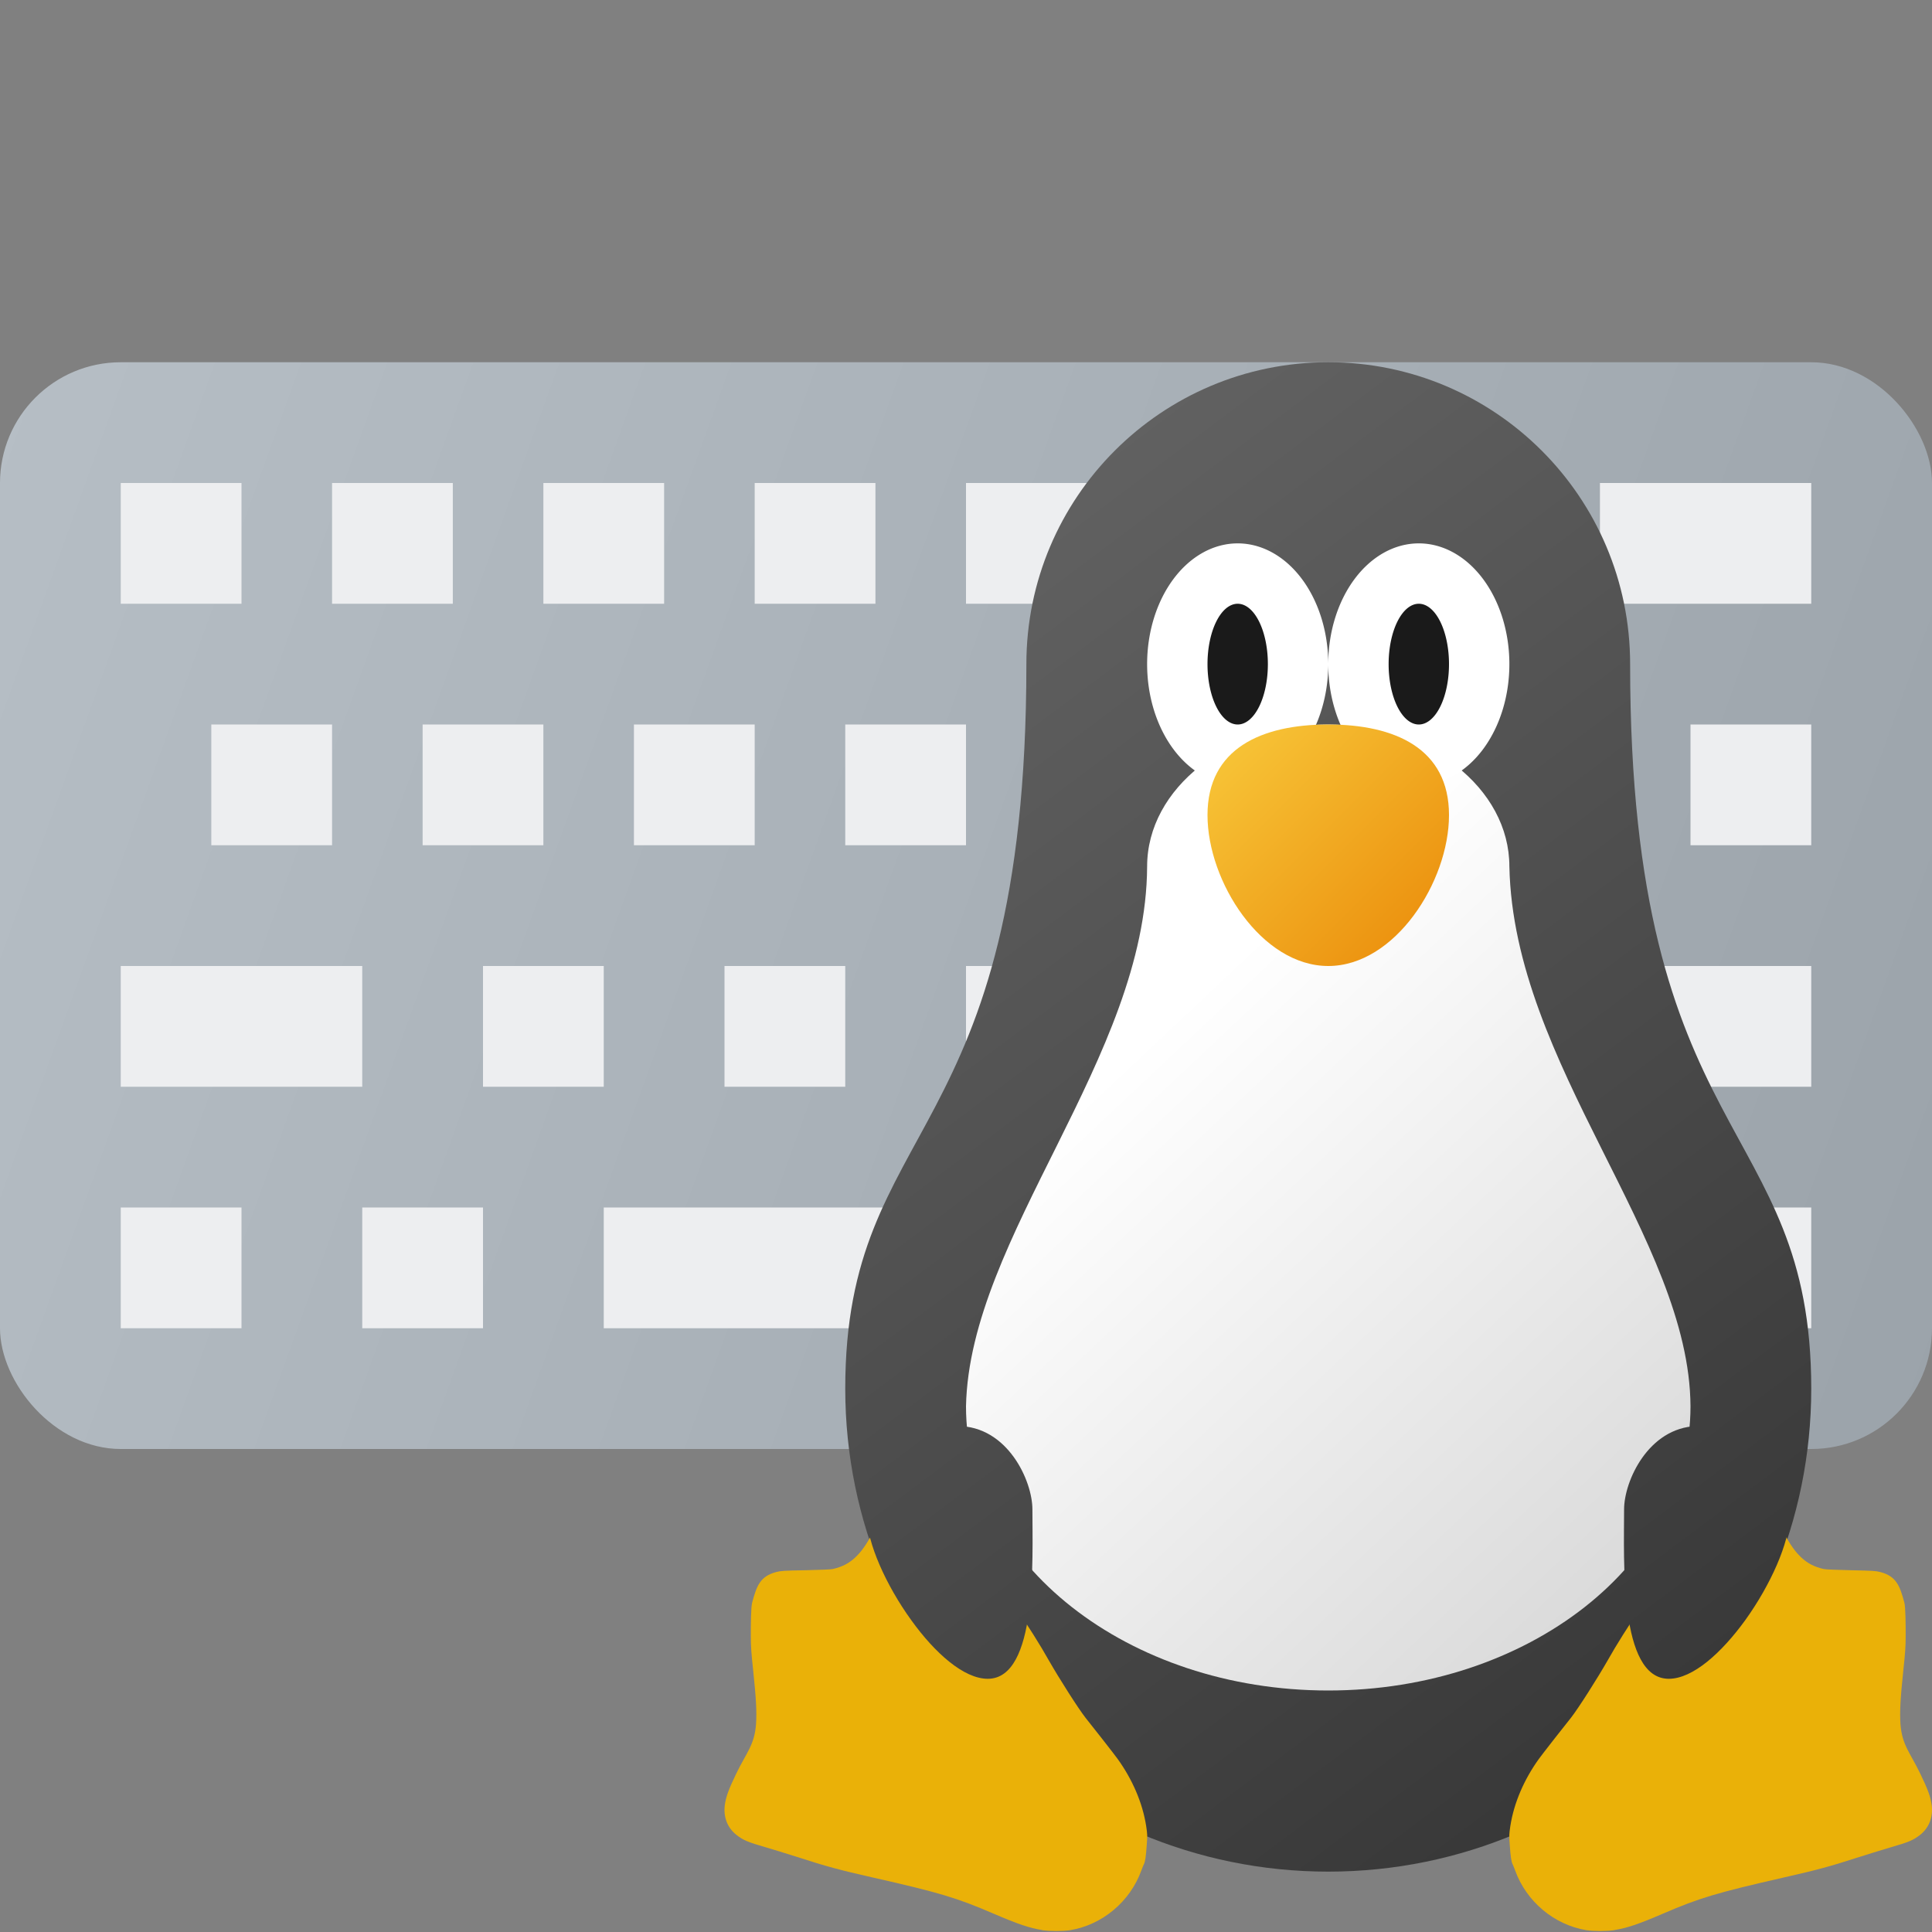 <?xml version="1.0" encoding="UTF-8" standalone="no"?>
<!-- Created with Inkscape (http://www.inkscape.org/) -->

<svg
   width="16"
   height="16"
   viewBox="0 0 16 16"
   version="1.1"
   id="svg5"
   inkscape:version="1.2.1 (9c6d41e410, 2022-07-14, custom)"
   sodipodi:docname="fcitx.svg"
   xmlns:inkscape="http://www.inkscape.org/namespaces/inkscape"
   xmlns:sodipodi="http://sodipodi.sourceforge.net/DTD/sodipodi-0.dtd"
   xmlns:xlink="http://www.w3.org/1999/xlink"
   xmlns="http://www.w3.org/2000/svg"
   xmlns:svg="http://www.w3.org/2000/svg">
  <rect x="0" y="0" width="16" height="16" fill="#808080" stroke="none"/>
  <sodipodi:namedview
     id="namedview7"
     pagecolor="#ffffff"
     bordercolor="#666666"
     borderopacity="1.0"
     inkscape:pageshadow="2"
     inkscape:pageopacity="0.0"
     inkscape:pagecheckerboard="0"
     inkscape:document-units="px"
     showgrid="false"
     units="px"
     height="64px"
     inkscape:zoom="50.5"
     inkscape:cx="7.990099"
     inkscape:cy="8"
     inkscape:window-width="1920"
     inkscape:window-height="1010"
     inkscape:window-x="0"
     inkscape:window-y="0"
     inkscape:window-maximized="1"
     inkscape:current-layer="svg5"
     showguides="false"
     inkscape:showpageshadow="2"
     inkscape:deskcolor="#d1d1d1" />
  <defs
     id="defs2">
    <linearGradient
       inkscape:collect="always"
       id="linearGradient23571">
      <stop
         style="stop-color:#b6bec5;stop-opacity:1;"
         offset="0"
         id="stop23567" />
      <stop
         style="stop-color:#9ba3aa;stop-opacity:1"
         offset="1"
         id="stop23569" />
    </linearGradient>
    <linearGradient
       inkscape:collect="always"
       xlink:href="#linearGradient23571"
       id="linearGradient23573"
       x1="0.529"
       y1="5.027"
       x2="16.404"
       y2="12.171"
       gradientUnits="userSpaceOnUse"
       gradientTransform="matrix(1.008,0,0,1.26,-0.533,-3.333)" />
    <linearGradient
       inkscape:collect="always"
       xlink:href="#linearGradient4676"
       id="linearGradient4678"
       x1="5.292"
       y1="7.276"
       x2="0.529"
       y2="0.926"
       gradientUnits="userSpaceOnUse"
       gradientTransform="matrix(1.89,0,0,1.89,5,1.5)" />
    <linearGradient
       inkscape:collect="always"
       id="linearGradient4676">
      <stop
         style="stop-color:#333333;stop-opacity:1;"
         offset="0"
         id="stop4672" />
      <stop
         style="stop-color:#696969;stop-opacity:1"
         offset="1"
         id="stop4674" />
    </linearGradient>
    <linearGradient
       inkscape:collect="always"
       xlink:href="#linearGradient4970"
       id="linearGradient4972"
       x1="7"
       y1="17.5"
       x2="19"
       y2="27.5"
       gradientUnits="userSpaceOnUse"
       gradientTransform="matrix(0.6,0,0,0.471,3.8,1.765)" />
    <linearGradient
       inkscape:collect="always"
       id="linearGradient4970">
      <stop
         style="stop-color:#ffffff;stop-opacity:1;"
         offset="0"
         id="stop4966" />
      <stop
         style="stop-color:#cccccc;stop-opacity:1"
         offset="1"
         id="stop4968" />
    </linearGradient>
    <linearGradient
       inkscape:collect="always"
       xlink:href="#linearGradient9529"
       id="linearGradient9531"
       x1="2.646"
       y1="2.381"
       x2="3.704"
       y2="3.44"
       gradientUnits="userSpaceOnUse"
       gradientTransform="matrix(1.89,0,0,1.89,5,1.5)" />
    <linearGradient
       inkscape:collect="always"
       id="linearGradient9529">
      <stop
         style="stop-color:#f8c93b;stop-opacity:1"
         offset="0"
         id="stop9525" />
      <stop
         style="stop-color:#ea8908;stop-opacity:1"
         offset="1"
         id="stop9527" />
    </linearGradient>
    <linearGradient
       inkscape:collect="always"
       xlink:href="#linearGradient4676"
       id="linearGradient10516"
       gradientUnits="userSpaceOnUse"
       x1="5.292"
       y1="7.276"
       x2="0.529"
       y2="0.926"
       gradientTransform="matrix(1.89,0,0,1.89,5,1.5)" />
    <linearGradient
       inkscape:collect="always"
       xlink:href="#linearGradient4676"
       id="linearGradient12992"
       gradientUnits="userSpaceOnUse"
       gradientTransform="matrix(1.89,0,0,1.89,5,1.5)"
       x1="5.292"
       y1="7.276"
       x2="0.529"
       y2="0.926" />
  </defs>
  <rect
     style="fill:url(#linearGradient23573);fill-opacity:1;stroke-width:0.298;stroke-linejoin:round"
     id="rect858"
     width="16"
     height="9"
     x="0"
     y="3"
     ry="1" />
  <path
     id="rect1155"
     style="opacity:1;fill:#edeef0;fill-opacity:1;stroke-width:1;stroke-linejoin:round"
     d="m 1,4 v 1 h 1 v -1 z m 1.75,0 v 1 h 1 v -1 z m 1.75,0 v 1 h 1 v -1 z m 1.75,0 v 1 h 1 v -1 z m 1.75,0 v 1 h 1 v -1 z m 1.75,0 v 1 h 1 v -1 z m 1.75,0 v 1 h 1 v -1 z m 1.75,0 v 1 h 1.75 v -1 z M 1.75,6 V 7 H 2.75 V 6 Z m 1.75,0 V 7 H 4.5 V 6 Z m 1.75,0 V 7 H 6.25 V 6 Z m 1.75,0 v 1 h 1 V 6 Z m 1.75,0 v 1 h 1 V 6 Z m 1.75,0 v 1 h 1 V 6 Z m 1.75,0 v 1 h 1 V 6 Z m 1.75,0 v 1 h 1 V 6 Z M 1,8 V 9 H 3 V 8 Z m 3,0 v 1 h 1 V 8 Z m 2,0 V 9 H 7 V 8 Z m 2,0 V 9 H 9 V 8 Z m 2,0 v 1 h 1 V 8 Z m 2,0 v 1 h 3 V 8 Z M 1,10 v 1 h 1 v -1 z m 2,0 v 1 h 1 v -1 z m 2,0 v 1 h 6 v -1 z m 7,0 v 1 h 1 v -1 z m 2,0 v 1 h 1 v -1 z" />
  <path
     id="path879"
     style="fill:url(#linearGradient4678);fill-opacity:1;stroke-width:0.313;stroke-linejoin:round"
     d="M 11,3 C 9.619,3 8.5,4.119 8.5,5.5 c 3e-7,4 -1.5,3.75 -1.5,6 0,2.209 1.791,4 4,4 2.209,0 4,-1.791 4,-4 C 15,9.25 13.5,9.5 13.5,5.5 13.5,4.119 12.381,3 11,3 Z"
     sodipodi:nodetypes="sccsccs" />
  <path
     style="fill:#eab108;stroke-width:0.25"
     d="M 8.631,15.984 C 8.526,15.967 8.433,15.936 8.228,15.848 7.924,15.717 7.782,15.674 7.225,15.548 c -0.278,-0.063 -0.381,-0.091 -0.622,-0.169 -0.088,-0.028 -0.205,-0.064 -0.26,-0.08 -0.15,-0.043 -0.189,-0.06 -0.244,-0.103 -0.075,-0.059 -0.11,-0.149 -0.096,-0.25 0.009,-0.065 0.031,-0.127 0.094,-0.257 0.084,-0.174 0.151,-0.237 0.164,-0.409 0.007,-0.101 0.001,-0.215 -0.024,-0.451 -0.015,-0.14 -0.019,-0.192 -0.019,-0.281 -2.294e-4,-0.097 0.001,-0.239 0.011,-0.276 0.037,-0.138 0.066,-0.218 0.199,-0.253 0.038,-0.01 0.063,-0.012 0.243,-0.015 0.112,-0.003 0.212,-0.006 0.226,-0.01 0.078,-0.018 0.134,-0.047 0.187,-0.097 0.05,-0.048 0.085,-0.096 0.15,-0.213 0.102,-0.18 0.303,-0.178 0.468,-0.184 0.047,0.01 0.062,0.016 0.113,0.046 0.051,0.03 0.066,0.041 0.111,0.089 0.112,0.119 0.166,0.193 0.418,0.574 0.2,0.302 0.261,0.399 0.341,0.54 0.088,0.154 0.246,0.402 0.305,0.477 0.01,0.013 0.071,0.09 0.135,0.171 0.064,0.082 0.123,0.158 0.131,0.17 0.121,0.168 0.206,0.362 0.236,0.555 0.01,0.067 0.011,0.079 0.005,0.156 -0.007,0.098 -0.013,0.14 -0.024,0.161 -0.004,0.009 -0.014,0.032 -0.021,0.052 -0.093,0.257 -0.323,0.45 -0.59,0.494 -0.057,0.009 -0.169,0.009 -0.23,0 z"
     id="path12" />
  <path
     style="fill:#eab108;stroke-width:0.25"
     d="m 13.369,15.984 c 0.105,-0.017 0.199,-0.048 0.403,-0.136 0.304,-0.131 0.446,-0.173 1.003,-0.3 0.278,-0.063 0.381,-0.091 0.622,-0.169 0.088,-0.028 0.205,-0.064 0.26,-0.08 0.15,-0.043 0.189,-0.06 0.244,-0.103 0.075,-0.059 0.11,-0.149 0.096,-0.25 -0.009,-0.065 -0.031,-0.127 -0.094,-0.257 -0.084,-0.174 -0.151,-0.237 -0.164,-0.409 -0.007,-0.101 -0.001,-0.215 0.024,-0.451 0.015,-0.14 0.019,-0.192 0.019,-0.281 2.3e-4,-0.097 -10e-4,-0.239 -0.011,-0.276 -0.037,-0.138 -0.066,-0.218 -0.199,-0.253 -0.038,-0.01 -0.063,-0.011 -0.243,-0.015 -0.112,-0.003 -0.212,-0.006 -0.226,-0.01 -0.078,-0.018 -0.134,-0.047 -0.187,-0.097 -0.05,-0.048 -0.085,-0.096 -0.15,-0.213 -0.102,-0.18 -0.303,-0.178 -0.468,-0.184 -0.047,0.01 -0.062,0.016 -0.113,0.046 -0.051,0.03 -0.066,0.041 -0.111,0.089 -0.112,0.119 -0.166,0.193 -0.418,0.574 -0.2,0.302 -0.261,0.399 -0.341,0.54 -0.088,0.154 -0.246,0.402 -0.305,0.477 -0.01,0.013 -0.071,0.09 -0.135,0.171 -0.064,0.082 -0.123,0.158 -0.131,0.17 -0.121,0.168 -0.206,0.362 -0.236,0.555 -0.01,0.067 -0.011,0.079 -0.005,0.156 0.007,0.098 0.013,0.14 0.024,0.161 0.004,0.009 0.014,0.032 0.021,0.052 0.093,0.257 0.323,0.45 0.59,0.494 0.057,0.009 0.169,0.009 0.23,0 z"
     id="path12-6" />
  <path
     id="path879-3"
     style="fill:url(#linearGradient4972);fill-opacity:1;stroke-width:0.166;stroke-linejoin:round"
     d="m 11,6 c -0.828,0 -1.5,0.527 -1.5,1.176 -0.007,1.578 -1.472,3.067 -1.5,4.471 0,1.299 1.343,2.353 3,2.353 1.657,0 3,-1.053 3,-2.353 -0.007,-1.386 -1.466,-2.83 -1.5,-4.471 0,-0.65 -0.672,-1.176 -1.5,-1.176 z"
     sodipodi:nodetypes="sccsccs" />
  <path
     id="path879-6"
     style="fill:url(#linearGradient12992);fill-opacity:1;stroke-width:0.313;stroke-linejoin:round"
     d="m 7.93,11.81 c -0.414,0 -0.75,0.336 -0.75,0.75 0,0.215 0.157,0.568 0.367,0.858 0.194,0.27 0.434,0.485 0.633,0.485 0.414,0 0.37,-0.989 0.37,-1.403 0,-0.237 -0.206,-0.69 -0.62,-0.69 z"
     sodipodi:nodetypes="ssssss" />
  <path
     id="path879-1"
     style="fill:url(#linearGradient10516);fill-opacity:1;stroke-width:0.313;stroke-linejoin:round"
     d="m 14.051,11.81 c -0.401,0.014 -0.601,0.457 -0.601,0.69 0,0.414 -0.044,1.403 0.37,1.403 0.2,0 0.438,-0.216 0.633,-0.485 0.209,-0.29 0.367,-0.644 0.367,-0.858 0,-0.414 -0.336,-0.75 -0.75,-0.75 -0.006,0 -0.013,-2.19e-4 -0.02,0 z" />
  <path
     id="path13003"
     style="fill:#ffffff;stroke-width:0.828;stroke-linecap:round;stroke-linejoin:round"
     d="m 10.25,4.5 a 0.75,1 0 0 0 -0.75,1 0.75,1 0 0 0 0.75,1 0.75,1 0 0 0 0.75,-1 0.75,1 0 0 0 -0.75,-1 z m 0.75,1 a 0.75,1 0 0 0 0.75,1 0.75,1 0 0 0 0.75,-1 0.75,1 0 0 0 -0.75,-1 0.75,1 0 0 0 -0.75,1 z" />
  <path
     id="path10049"
     style="fill:#1a1a1a;fill-opacity:1;stroke-width:0.5;stroke-linejoin:round"
     d="m 10.25,5 a 0.25,0.5 0 0 0 -0.25,0.5 0.25,0.5 0 0 0 0.25,0.5 0.25,0.5 0 0 0 0.25,-0.5 0.25,0.5 0 0 0 -0.25,-0.5 z m 1.5,0 a 0.25,0.5 0 0 0 -0.25,0.5 0.25,0.5 0 0 0 0.25,0.5 0.25,0.5 0 0 0 0.25,-0.5 0.25,0.5 0 0 0 -0.25,-0.5 z" />
  <path
     id="path5299"
     style="fill:url(#linearGradient9531);fill-opacity:1;stroke-width:0.5;stroke-linejoin:round"
     d="m 12,6.75 c 0,0.552 -0.448,1.25 -1,1.25 -0.552,0 -1,-0.698 -1,-1.25 0,-0.552 0.448,-0.75 1,-0.75 0.552,0 1,0.198 1,0.75 z"
     sodipodi:nodetypes="sssss" />
</svg>
